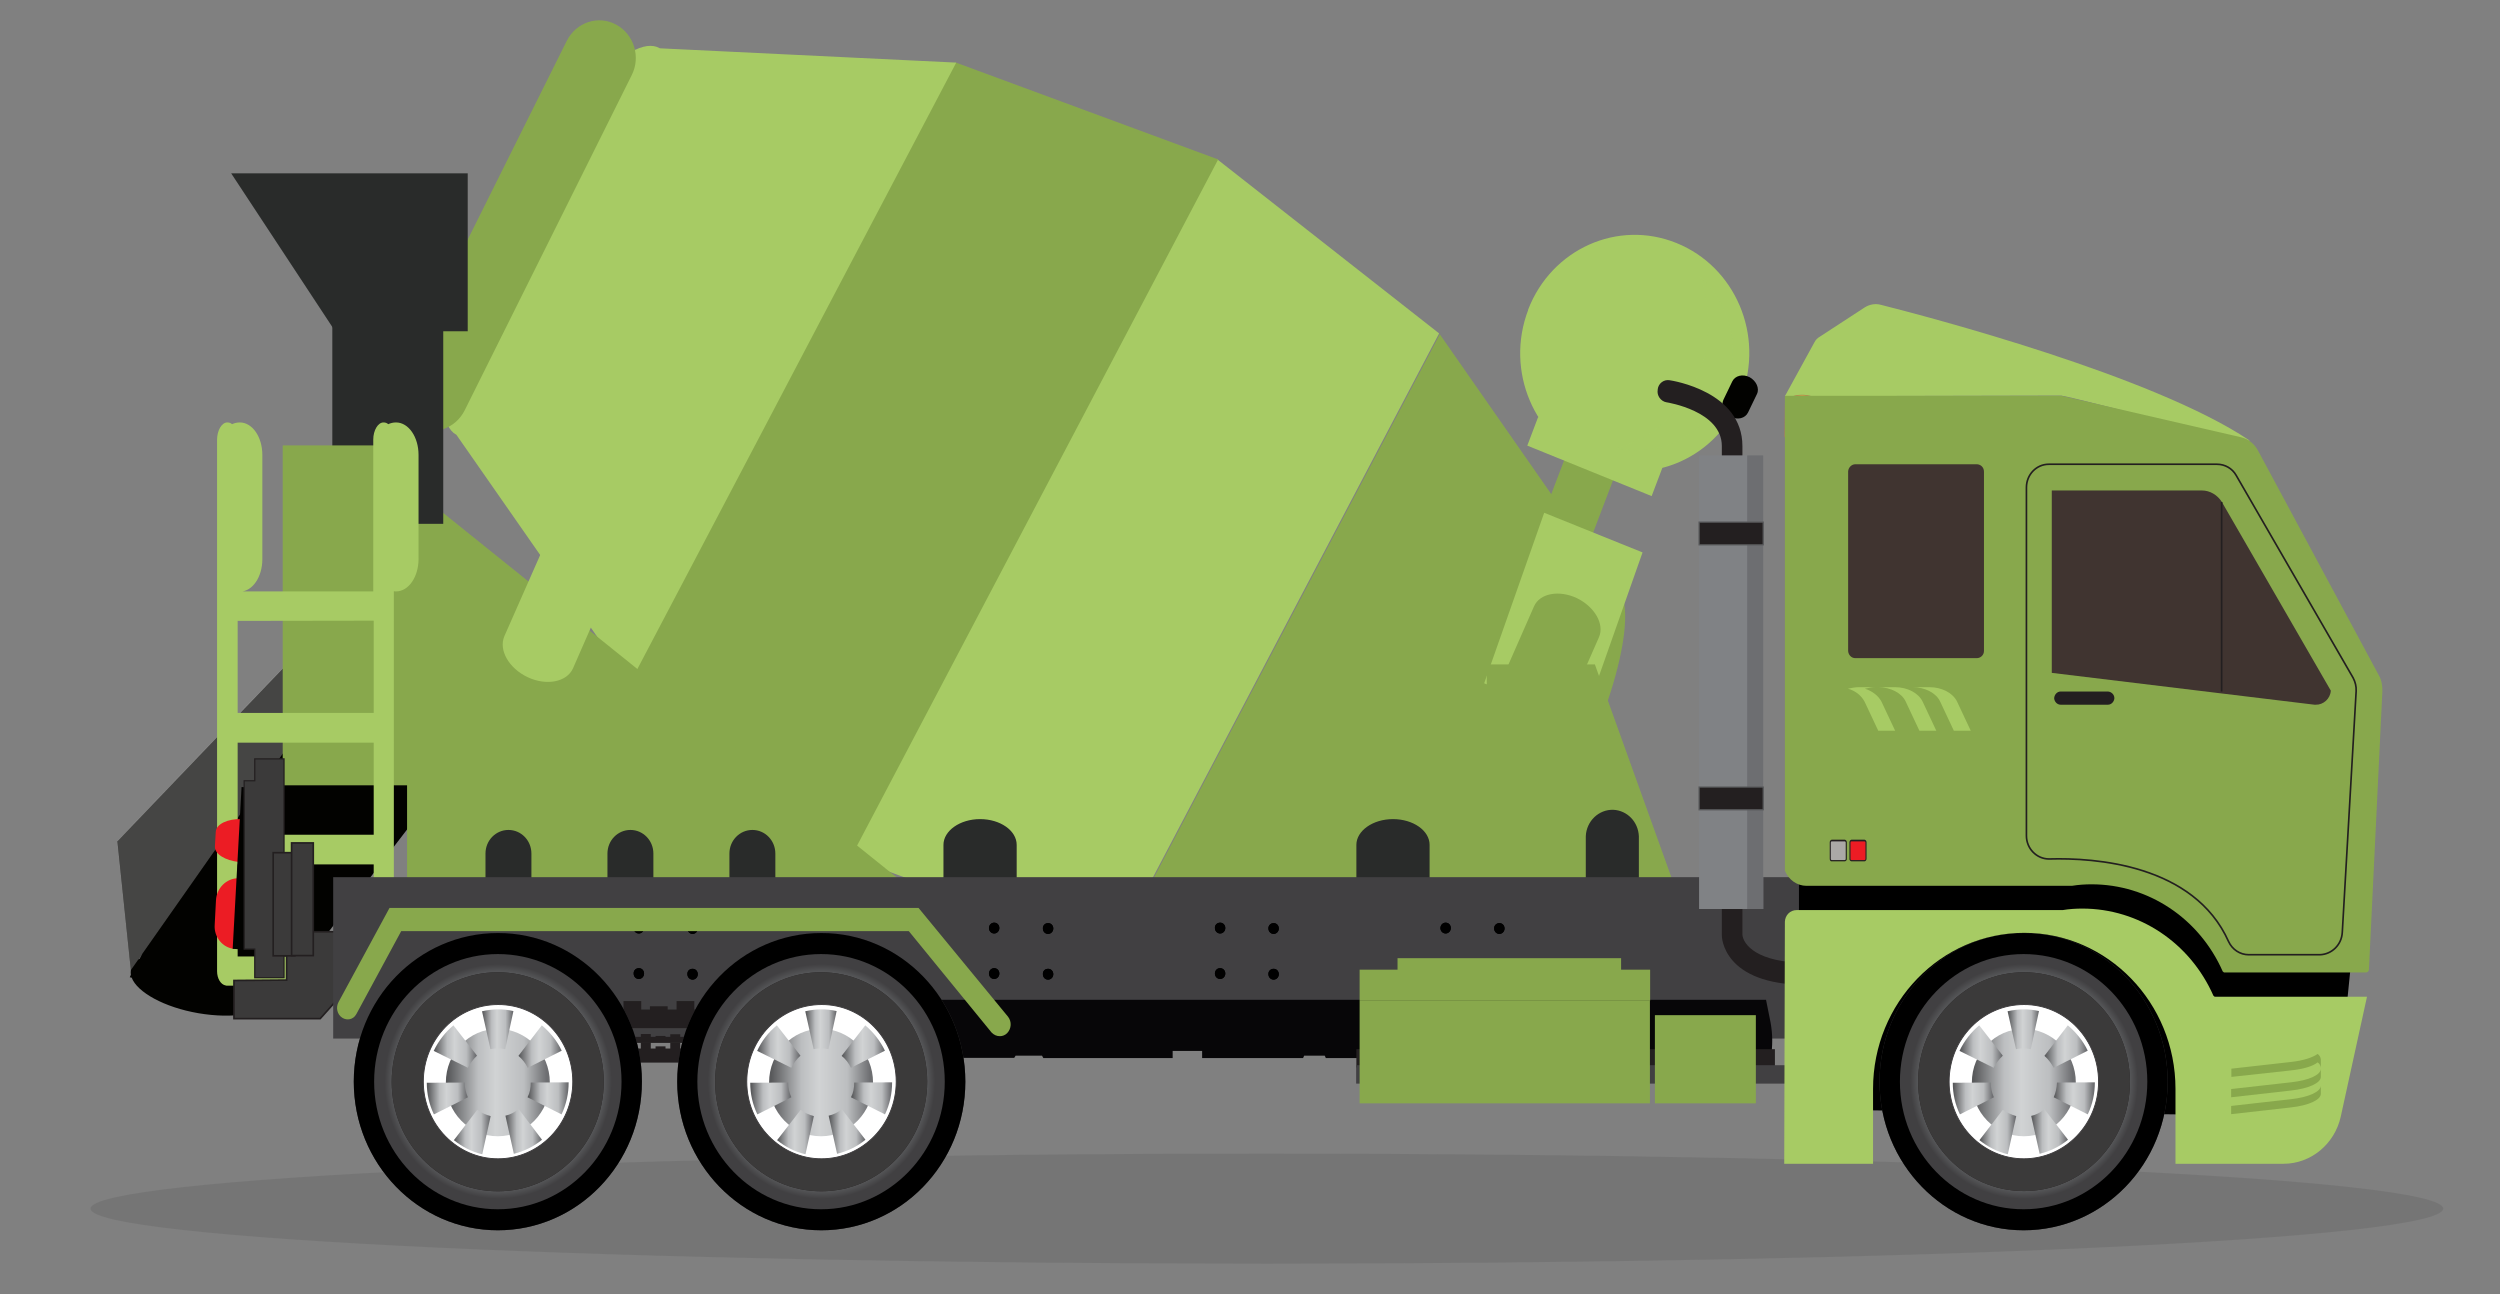 <?xml version="1.0" encoding="utf-8"?>
<!-- Generator: Adobe Illustrator 23.0.1, SVG Export Plug-In . SVG Version: 6.00 Build 0)  -->
<svg version="1.1" id="Layer_1" xmlns="http://www.w3.org/2000/svg" xmlns:xlink="http://www.w3.org/1999/xlink" x="0px" y="0px"
	 viewBox="0 0 1154 597.3" style="enable-background:new 0 0 1154 597.3;" xml:space="preserve">
<rect x="0" y="0" width="1154" height="597.3" fill="#808080" stroke="none"/>
<style type="text/css">
	.st0{opacity:0.1;fill:#1B1B19;enable-background:new    ;}
	.st1{fill:url(#SVGID_1_);}
	.st2{fill:url(#SVGID_2_);}
	.st3{fill:#A7CB64;}
	.st4{fill:#88A84C;}
	.st5{fill:#292B2A;}
	.st6{opacity:0.16;fill:#A7CB64;enable-background:new    ;}
	.st7{fill:#020200;}
	.st8{opacity:0.28;fill:#F5F5F5;enable-background:new    ;}
	.st9{fill:#EC1C24;}
	.st10{fill:#3B3A3A;stroke:#231F20;stroke-width:0.591;stroke-miterlimit:10;}
	.st11{fill:#3B3A3A;stroke:#231F20;stroke-width:0.774;stroke-miterlimit:10;}
	.st12{fill:#414042;}
	.st13{fill:#070608;}
	.st14{fill:#231F20;}
	.st15{fill:#3D3B3D;}
	.st16{fill:url(#SVGID_3_);}
	.st17{fill:#3B3A3A;}
	.st18{fill:#FFFFFF;stroke:#3D3B3D;stroke-width:0.429;stroke-miterlimit:10;}
	.st19{fill:url(#SVGID_4_);}
	.st20{fill:url(#SVGID_5_);}
	.st21{fill:url(#SVGID_6_);}
	.st22{fill:url(#SVGID_7_);}
	.st23{fill:url(#SVGID_8_);}
	.st24{fill:url(#SVGID_9_);}
	.st25{fill:url(#SVGID_10_);}
	.st26{fill:url(#SVGID_11_);}
	.st27{fill:url(#SVGID_12_);}
	.st28{fill:url(#SVGID_13_);}
	.st29{fill:url(#SVGID_14_);}
	.st30{fill:url(#SVGID_15_);}
	.st31{fill:url(#SVGID_16_);}
	.st32{fill:url(#SVGID_17_);}
	.st33{fill:url(#SVGID_18_);}
	.st34{fill:url(#SVGID_19_);}
	.st35{fill:url(#SVGID_20_);}
	.st36{fill:#FFB932;stroke:#A97C50;stroke-width:0.36;stroke-miterlimit:10;}
	.st37{fill:#808285;}
	.st38{fill:#6D6E71;}
	.st39{fill:#231F20;stroke:#58595B;stroke-width:0.576;stroke-miterlimit:10;}
	.st40{fill:url(#SVGID_21_);}
	.st41{fill:url(#SVGID_22_);}
	.st42{fill:url(#SVGID_23_);}
	.st43{fill:url(#SVGID_24_);}
	.st44{fill:url(#SVGID_25_);}
	.st45{fill:url(#SVGID_26_);}
	.st46{fill:url(#SVGID_27_);}
	.st47{fill:url(#SVGID_28_);}
	.st48{fill:url(#SVGID_29_);}
	.st49{fill:none;stroke:#231F20;stroke-width:0.774;stroke-miterlimit:10;}
	.st50{fill:#403430;}
	.st51{fill:#ED1C24;}
	.st52{fill:#ABA9A7;}
</style>
<path class="st0" d="M41.8,557.9c0,14,243.1,25.4,543,25.4s543-11.4,543-25.4s-243.1-25.4-543-25.4S41.8,543.8,41.8,557.9z"/>
<title>concrete mixer</title>
<g>
	
		<linearGradient id="SVGID_1_" gradientUnits="userSpaceOnUse" x1="1000.297" y1="1066.729" x2="1007.944" y2="1066.729" gradientTransform="matrix(1 0 0 1 0 -600)">
		<stop  offset="0" style="stop-color:#231F20"/>
		<stop  offset="0.41" style="stop-color:#252122"/>
		<stop  offset="0.56" style="stop-color:#2B2729"/>
		<stop  offset="0.67" style="stop-color:#353334"/>
		<stop  offset="0.74" style="stop-color:#414042"/>
		<stop  offset="0.77" style="stop-color:#4D4D4F"/>
		<stop  offset="0.8" style="stop-color:#555658"/>
		<stop  offset="0.85" style="stop-color:#58595B"/>
		<stop  offset="0.92" style="stop-color:#414042"/>
	</linearGradient>
	<rect x="1000.3" y="429" class="st1" width="7.7" height="75.6"/>
	
		<linearGradient id="SVGID_2_" gradientUnits="userSpaceOnUse" x1="1007.944" y1="1051.394" x2="1021.607" y2="1051.394" gradientTransform="matrix(1 0 0 1 0 -600)">
		<stop  offset="0" style="stop-color:#231F20"/>
		<stop  offset="0.41" style="stop-color:#252122"/>
		<stop  offset="0.56" style="stop-color:#2B2729"/>
		<stop  offset="0.67" style="stop-color:#353334"/>
		<stop  offset="0.74" style="stop-color:#414042"/>
		<stop  offset="0.77" style="stop-color:#4D4D4F"/>
		<stop  offset="0.8" style="stop-color:#555658"/>
		<stop  offset="0.85" style="stop-color:#58595B"/>
		<stop  offset="0.92" style="stop-color:#414042"/>
	</linearGradient>
	<rect x="1007.9" y="431.9" class="st2" width="13.7" height="38.9"/>
	<polygon class="st3" points="392.1,395.6 513.5,440.5 664.3,153.9 561.7,73.4 	"/>
	<polygon class="st4" points="290.1,315.3 392.7,395.9 562.3,73.6 441,28.8 	"/>
	<path class="st3" d="M304.4,22.2c0.1,0,0.1,0.1,0.2,0.1l136.8,6.6l-60.7,115.4l-29.3,55.8l-60.7,115.4l-80.1-114.9h-0.1
		c-13.2-7.4-2.8-53.3,23.1-102.6S291.1,14.7,304.4,22.2z"/>
	<path class="st4" d="M744.6,269c13,7.7,2.5,53.4-23.3,102.5c-25.7,48.9-57.2,82.7-70.5,76l-137-6.6l60.7-115.4l29.4-55.8
		l60.7-115.4L744.6,269z"/>
	<path class="st4" d="M191.8,197L191.8,197c8.2,4.4,18.4,1,22.7-7.6l77.1-154.7c4.3-8.5,1-19-7.3-23.4l0,0c-8.2-4.4-18.4-1-22.7,7.6
		l-77.1,154.7C180.3,182.1,183.6,192.5,191.8,197z"/>
	<path class="st5" d="M435.5,409.9V390c0-6.5,7.6-11.9,16.9-11.9s16.9,5.3,16.9,11.9v19.9H435.5z"/>
	<path class="st5" d="M626.1,409.9V390c0-6.5,7.6-11.9,16.9-11.9c9.3,0,16.9,5.3,16.9,11.9v19.9H626.1z"/>
	<polygon class="st4" points="709.8,244.5 726.5,200.7 749.1,209.8 732.4,253.7 	"/>
	<polygon class="st3" points="685.1,315.4 730.4,333.9 758.2,255 712.8,236.7 	"/>
	<path class="st3" d="M705.4,143.1c-10.7,28.1,2.7,59.7,29.9,70.7c27.2,11,57.9-2.8,68.5-30.9c10.7-28.1-2.7-59.7-29.9-70.7l0,0
		c-27.1-11-57.7,2.7-68.5,30.7C705.4,142.9,705.4,143,705.4,143.1z"/>
	<path class="st6" d="M784.6,171.3c5.3-14,5.3-29.6,0-43.7c18.5,16.5,20.6,45.3,4.6,64.4c-10.5,12.6-26.9,18.3-42.7,14.9
		C763.9,201.7,777.9,188.6,784.6,171.3z"/>
	<polygon class="st3" points="705,205.7 710,192.5 767.4,215.8 762.4,229 	"/>
	<polygon class="st4" points="686.3,406.6 772.1,406.6 736.2,306.7 686.3,306.7 	"/>
	<path class="st7" d="M798.9,192.4c3.2,1.6,6.7,0.7,8-2l4.1-8.5c1.3-2.6-0.3-6.1-3.4-7.8l0,0c-3.2-1.6-6.7-0.7-8,2l-4.1,8.5
		C794.3,187.3,795.8,190.8,798.9,192.4z"/>
	<path class="st5" d="M732,407v-21c0.3-7,6-12.4,12.7-12.2c6.4,0.3,11.5,5.5,11.8,12.2v21H732z"/>
	<path class="st4" d="M690.7,319.5c-2.6,6,2,14,10.2,18l0,0c8.3,3.9,17.2,2.2,19.8-3.8l17.4-39.6c2.6-6-2-14-10.2-18l0,0
		c-8.3-3.9-17.2-2.2-19.8,3.8L690.7,319.5z"/>
	<path class="st7" d="M60.4,447.8c-0.1,0.7-0.1,1.4,0,2.2l-0.5,1.1l0.9,0.2c2.5,6.7,15,13.7,30.8,16.4s29.8,0.4,34.2-5.2l0.9,0.2
		l114.5-149.3l-99.1-16.9l-87.9,91.8L60.4,447.8z M63.8,443l1.9-2.7l-1.3,2.3C64.2,442.6,64,442.8,63.8,443z"/>
	<polygon class="st8" points="163.2,301.3 60.4,447.8 54.2,388.1 140.9,297.5 	"/>
	<polygon class="st4" points="187.9,414.8 426.1,414.8 190.3,225.3 187.9,205.6 	"/>
	<rect x="153.4" y="141.1" class="st5" width="51.2" height="100.7"/>
	<polygon class="st5" points="154.7,152.9 215.9,152.9 215.9,80 106.7,80 	"/>
	<path class="st5" d="M336.7,412.2V394c0-6.1,4.8-10.9,10.6-10.9c5.9,0,10.6,4.9,10.6,10.9v18.2H336.7z"/>
	<path class="st5" d="M280.4,412.2V394c0-6.1,4.8-10.9,10.6-10.9c5.9,0,10.6,4.9,10.6,10.9v18.2H280.4z"/>
	<path class="st5" d="M224.1,412.2V394c0-6.1,4.8-10.9,10.6-10.9c5.9,0,10.6,4.9,10.6,10.9v18.2H224.1z"/>
	<path class="st3" d="M232.8,293.7c-2.7,6.4,2.1,14.8,10.8,18.9l0,0c8.7,4.1,18.1,2.2,20.9-4.1l18.3-41.8
		c2.7-6.4-2.1-14.8-10.8-18.8l0,0c-8.7-4.1-18.1-2.2-20.8,4.1L232.8,293.7z"/>
	<rect x="130.5" y="205.6" class="st4" width="58.8" height="156.9"/>
	<path class="st3" d="M100.2,203v245.3c0,3.4,1.7,6.2,4,6.6c0.3,0.1,0.5,0.1,0.7,0.1h72.2c0.3,0,0.5,0,0.7-0.1c2.3-0.5,4-3.3,4-6.6
		V272.9c0.4,0.1,0.7,0.1,1,0.1c5.8,0,10.4-6.7,10.4-15V210c0-8.3-4.6-15-10.4-15c-1.3,0-2.5,0.3-3.6,0.8c-0.6-0.6-1.4-0.8-2.2-0.8
		c-2.5,0-4.7,3.6-4.7,7.9v70.1h-62.7V273c0.4,0.1,0.7,0.1,1.1,0.1c5.8,0,10.4-6.7,10.4-15v-48.1c0-8.3-4.6-15-10.4-15
		c-1.3,0-2.5,0.3-3.6,0.8c-0.6-0.6-1.4-0.8-2.2-0.8C102.4,195,100.2,198.6,100.2,203z M172.5,385.3h-62.8v-42.5h62.8V385.3z
		 M172.5,441.5h-62.8v-42.5h62.8V441.5z M172.5,286.5v42.6h-62.8v-42.5L172.5,286.5z"/>
	<path class="st9" d="M109.8,405.4c-5.3,0.1-9.8,4.5-10.1,10.1l-0.6,11.4c-0.4,5.5,3.5,10.5,8.9,11.1L109.8,405.4z"/>
	<path class="st9" d="M111.4,378.1c-6.3-0.2-11.6,2.3-11.8,5.8l-0.4,6.8c-0.2,3.5,4.7,6.5,11.1,7.2L111.4,378.1z"/>
	<polygon class="st7" points="107.4,438 111.5,363.3 115.6,363.5 111.5,438.2 	"/>
	<polygon class="st10" points="112.7,438.1 112.7,360.4 117.6,360.4 117.6,350.3 131.1,350.3 131.1,451.3 117.6,451.3 117.6,438.1 	
		"/>
	<path class="st11" d="M132.3,452.4v-22.3h31.3V449c0,2.3-0.8,4.5-2.4,6.2l-13.4,15h-39.8v-17.6L132.3,452.4L132.3,452.4z"/>
	<rect x="126.1" y="393.6" class="st11" width="10" height="47.6"/>
	<rect x="134.6" y="389.1" class="st11" width="10" height="52"/>
	<rect x="153.8" y="404.9" class="st12" width="917.8" height="74.5"/>
	<path class="st13" d="M468.1,488.4l0.7-1.1H481l0.6,1.1h59.7v-3.3h13.6v3.3h46.6l0.5-1.1h9.5l0.5,1.1h205.4
		c0.9-5.4,0.9-10.9-0.1-16.4l-2.1-10.5H382.5l0.9,26.8H468.1z"/>
	<rect x="281.6" y="466" class="st14" width="43" height="8.6"/>
	<rect x="312.3" y="462.1" class="st14" width="8.2" height="7.7"/>
	<rect x="300" y="464.5" class="st14" width="8.2" height="7.7"/>
	<rect x="287.8" y="462.1" class="st14" width="8.2" height="7.7"/>
	<rect x="292.4" y="478.6" class="st14" width="23.9" height="2.8"/>
	<rect x="309.4" y="477.4" class="st14" width="4.6" height="2.5"/>
	<rect x="302.6" y="478.2" class="st14" width="4.6" height="2.5"/>
	<rect x="295.8" y="477.3" class="st14" width="4.6" height="2.5"/>
	<rect x="292.4" y="484" class="st14" width="23.9" height="6.5"/>
	<rect x="309.4" y="481.2" class="st14" width="4.6" height="5.7"/>
	<rect x="302.6" y="483" class="st14" width="4.6" height="5.7"/>
	<rect x="295.8" y="481.1" class="st14" width="4.6" height="5.7"/>
	<path class="st15" d="M445.6,499.3c0,38-29.8,68.6-66.5,68.6s-66.5-30.8-66.5-68.6c0-38,29.8-68.6,66.5-68.6l0,0
		C415.8,430.6,445.6,461.4,445.6,499.3z"/>
	<path d="M445.6,499.3c0,38-29.8,68.6-66.5,68.6s-66.5-30.8-66.5-68.6c0-38,29.8-68.6,66.5-68.6l0,0
		C415.8,430.6,445.6,461.4,445.6,499.3z"/>
	
		<radialGradient id="SVGID_3_" cx="3559.68" cy="1414.535" r="62.93" gradientTransform="matrix(-0.906 0 0 0.935 3604.27 -823.374)" gradientUnits="userSpaceOnUse">
		<stop  offset="0" style="stop-color:#231F20"/>
		<stop  offset="0.41" style="stop-color:#252122"/>
		<stop  offset="0.56" style="stop-color:#2B2729"/>
		<stop  offset="0.67" style="stop-color:#353334"/>
		<stop  offset="0.74" style="stop-color:#414042"/>
		<stop  offset="0.77" style="stop-color:#4D4D4F"/>
		<stop  offset="0.8" style="stop-color:#555658"/>
		<stop  offset="0.85" style="stop-color:#58595B"/>
		<stop  offset="0.92" style="stop-color:#414042"/>
	</radialGradient>
	<path class="st16" d="M436.1,499.3c0,32.5-25.6,58.9-57.1,58.9s-57.1-26.4-57.1-58.9s25.6-58.9,57.1-58.9l0,0
		C410.6,440.4,436.1,466.7,436.1,499.3L436.1,499.3z"/>
	<path class="st14" d="M428,499.3c0,28-21.8,50.6-48.9,50.6s-49-22.5-49-50.5s21.8-50.6,48.9-50.6l0,0
		C406.1,448.8,428,471.4,428,499.3z"/>
	<path class="st17" d="M428,499.3c0,28-21.8,50.6-48.9,50.6s-49-22.5-49-50.5s21.8-50.6,48.9-50.6l0,0
		C406.1,448.8,428,471.4,428,499.3z"/>
	<path class="st18" d="M413.7,499.3c0,19.7-15.5,35.6-34.5,35.6s-34.5-16-34.5-35.6c0-19.7,15.5-35.6,34.5-35.6
		C398.2,463.6,413.7,479.6,413.7,499.3z"/>
	
		<linearGradient id="SVGID_4_" gradientUnits="userSpaceOnUse" x1="3515.073" y1="1401.066" x2="3563.093" y2="1401.066" gradientTransform="matrix(-1 0 0 1 3918.18 -901.33)">
		<stop  offset="3.000000e-02" style="stop-color:#6D6E71"/>
		<stop  offset="0.25" style="stop-color:#BCBEC0"/>
		<stop  offset="0.52" style="stop-color:#D1D3D4"/>
		<stop  offset="0.69" style="stop-color:#BCBEC0"/>
		<stop  offset="0.98" style="stop-color:#58595B"/>
	</linearGradient>
	<path class="st19" d="M403,499.7c0,13.7-10.8,24.8-24,24.8s-24-11-24-24.8c0-13.7,10.8-24.8,24-24.8l0,0
		C392.3,475,403,486,403,499.7C403.1,499.7,403.1,499.7,403,499.7z"/>
	
		<linearGradient id="SVGID_5_" gradientUnits="userSpaceOnUse" x1="3509.704" y1="1384.422" x2="3529.637" y2="1384.422" gradientTransform="matrix(-1 0 0 1 3918.18 -901.33)">
		<stop  offset="3.000000e-02" style="stop-color:#6D6E71"/>
		<stop  offset="0.25" style="stop-color:#BCBEC0"/>
		<stop  offset="0.52" style="stop-color:#D1D3D4"/>
		<stop  offset="0.69" style="stop-color:#BCBEC0"/>
		<stop  offset="0.98" style="stop-color:#58595B"/>
	</linearGradient>
	<path class="st20" d="M388.5,487.4l10.9-14.1c3.8,3.2,6.9,7.2,9.1,11.7l-15.7,7.9C391.8,490.8,390.4,488.9,388.5,487.4z"/>
	
		<linearGradient id="SVGID_6_" gradientUnits="userSpaceOnUse" x1="3518.701" y1="1423.694" x2="3535.69" y2="1423.694" gradientTransform="matrix(-1 0 0 1 3918.18 -901.33)">
		<stop  offset="3.000000e-02" style="stop-color:#6D6E71"/>
		<stop  offset="0.25" style="stop-color:#BCBEC0"/>
		<stop  offset="0.52" style="stop-color:#D1D3D4"/>
		<stop  offset="0.69" style="stop-color:#BCBEC0"/>
		<stop  offset="0.98" style="stop-color:#58595B"/>
	</linearGradient>
	<path class="st21" d="M399.5,526.1c-3.9,3.2-8.3,5.3-13.1,6.5l-3.9-17.6c2.2-0.5,4.3-1.5,6.1-3L399.5,526.1z"/>
	
		<linearGradient id="SVGID_7_" gradientUnits="userSpaceOnUse" x1="3548.664" y1="1384.469" x2="3568.597" y2="1384.469" gradientTransform="matrix(-1 0 0 1 3918.18 -901.33)">
		<stop  offset="3.000000e-02" style="stop-color:#6D6E71"/>
		<stop  offset="0.25" style="stop-color:#BCBEC0"/>
		<stop  offset="0.52" style="stop-color:#D1D3D4"/>
		<stop  offset="0.69" style="stop-color:#BCBEC0"/>
		<stop  offset="0.98" style="stop-color:#58595B"/>
	</linearGradient>
	<path class="st22" d="M365.3,492.9l-15.8-7.8c2.1-4.6,5.2-8.6,9.1-11.8l10.9,14C367.7,488.9,366.3,490.8,365.3,492.9z"/>
	
		<linearGradient id="SVGID_8_" gradientUnits="userSpaceOnUse" x1="3506.352" y1="1408.359" x2="3525.288" y2="1408.359" gradientTransform="matrix(-1 0 0 1 3918.18 -901.33)">
		<stop  offset="3.000000e-02" style="stop-color:#6D6E71"/>
		<stop  offset="0.25" style="stop-color:#BCBEC0"/>
		<stop  offset="0.52" style="stop-color:#D1D3D4"/>
		<stop  offset="0.69" style="stop-color:#BCBEC0"/>
		<stop  offset="0.98" style="stop-color:#58595B"/>
	</linearGradient>
	<path class="st23" d="M394.3,499.7L394.3,499.7l17.5-0.1v0.1c0,5-1.1,10.1-3.3,14.7l-15.7-7.9C393.9,504.5,394.3,502.2,394.3,499.7
		z"/>
	
		<linearGradient id="SVGID_9_" gradientUnits="userSpaceOnUse" x1="3552.868" y1="1408.406" x2="3571.805" y2="1408.406" gradientTransform="matrix(-1 0 0 1 3918.18 -901.33)">
		<stop  offset="3.000000e-02" style="stop-color:#6D6E71"/>
		<stop  offset="0.25" style="stop-color:#BCBEC0"/>
		<stop  offset="0.52" style="stop-color:#D1D3D4"/>
		<stop  offset="0.69" style="stop-color:#BCBEC0"/>
		<stop  offset="0.98" style="stop-color:#58595B"/>
	</linearGradient>
	<path class="st24" d="M363.8,499.7c0,2.3,0.5,4.7,1.5,6.8l-15.7,7.9c-2.2-4.6-3.3-9.5-3.3-14.6L363.8,499.7z"/>
	
		<linearGradient id="SVGID_10_" gradientUnits="userSpaceOnUse" x1="3531.93" y1="1376.45" x2="3546.454" y2="1376.45" gradientTransform="matrix(-1 0 0 1 3918.18 -901.33)">
		<stop  offset="3.000000e-02" style="stop-color:#6D6E71"/>
		<stop  offset="0.25" style="stop-color:#BCBEC0"/>
		<stop  offset="0.52" style="stop-color:#D1D3D4"/>
		<stop  offset="0.69" style="stop-color:#BCBEC0"/>
		<stop  offset="0.98" style="stop-color:#58595B"/>
	</linearGradient>
	<path class="st25" d="M371.7,466.8c4.8-1.1,9.7-1.2,14.5-0.1l-3.8,17.6c-2.3-0.5-4.6-0.5-6.8,0L371.7,466.8z"/>
	
		<linearGradient id="SVGID_11_" gradientUnits="userSpaceOnUse" x1="3542.485" y1="1423.787" x2="3559.474" y2="1423.787" gradientTransform="matrix(-1 0 0 1 3918.18 -901.33)">
		<stop  offset="3.000000e-02" style="stop-color:#6D6E71"/>
		<stop  offset="0.25" style="stop-color:#BCBEC0"/>
		<stop  offset="0.52" style="stop-color:#D1D3D4"/>
		<stop  offset="0.69" style="stop-color:#BCBEC0"/>
		<stop  offset="0.98" style="stop-color:#58595B"/>
	</linearGradient>
	<path class="st26" d="M375.7,515.2l-3.9,17.6c-4.8-1.1-9.3-3.4-13.1-6.5l10.9-14C371.3,513.6,373.4,514.6,375.7,515.2z"/>
	<path class="st15" d="M296.3,499.3c0,38-29.8,68.6-66.5,68.6s-66.5-30.8-66.5-68.6c0-38,29.8-68.6,66.5-68.6l0,0
		C266.5,430.6,296.3,461.4,296.3,499.3z"/>
	<path d="M296.3,499.3c0,38-29.8,68.6-66.5,68.6s-66.5-30.8-66.5-68.6c0-38,29.8-68.6,66.5-68.6l0,0
		C266.5,430.6,296.3,461.4,296.3,499.3z"/>
	
		<radialGradient id="SVGID_12_" cx="3724.38" cy="1414.535" r="62.91" gradientTransform="matrix(-0.906 0 0 0.935 3604.27 -823.374)" gradientUnits="userSpaceOnUse">
		<stop  offset="0" style="stop-color:#231F20"/>
		<stop  offset="0.41" style="stop-color:#252122"/>
		<stop  offset="0.56" style="stop-color:#2B2729"/>
		<stop  offset="0.67" style="stop-color:#353334"/>
		<stop  offset="0.74" style="stop-color:#414042"/>
		<stop  offset="0.77" style="stop-color:#4D4D4F"/>
		<stop  offset="0.8" style="stop-color:#555658"/>
		<stop  offset="0.85" style="stop-color:#58595B"/>
		<stop  offset="0.92" style="stop-color:#414042"/>
	</radialGradient>
	<path class="st27" d="M286.9,499.3c0,32.5-25.6,58.9-57.1,58.9s-57.1-26.4-57.1-58.9s25.6-58.9,57.1-58.9l0,0
		C261.4,440.4,286.9,466.7,286.9,499.3L286.9,499.3z"/>
	<path class="st14" d="M278.7,499.3c0,28-21.8,50.6-48.9,50.6s-49-22.5-49-50.5s21.8-50.6,48.9-50.6h0.1
		C256.8,448.8,278.7,471.4,278.7,499.3z"/>
	<path class="st17" d="M278.7,499.3c0,28-21.8,50.6-48.9,50.6s-49-22.5-49-50.5s21.8-50.6,48.9-50.6h0.1
		C256.8,448.8,278.7,471.4,278.7,499.3z"/>
	<path class="st18" d="M264.4,499.3c0,19.7-15.5,35.6-34.5,35.6s-34.5-16-34.5-35.6c0-19.7,15.5-35.6,34.5-35.6l0,0
		C248.9,463.6,264.4,479.6,264.4,499.3z"/>
	
		<linearGradient id="SVGID_13_" gradientUnits="userSpaceOnUse" x1="3664.367" y1="1401.066" x2="3712.387" y2="1401.066" gradientTransform="matrix(-1 0 0 1 3918.18 -901.33)">
		<stop  offset="3.000000e-02" style="stop-color:#6D6E71"/>
		<stop  offset="0.25" style="stop-color:#BCBEC0"/>
		<stop  offset="0.52" style="stop-color:#D1D3D4"/>
		<stop  offset="0.69" style="stop-color:#BCBEC0"/>
		<stop  offset="0.98" style="stop-color:#58595B"/>
	</linearGradient>
	<path class="st28" d="M253.8,499.7c0,13.7-10.8,24.8-24,24.8c-13.2,0-24-11.1-24-24.8s10.8-24.8,24-24.8l0,0
		C243,475,253.8,486,253.8,499.7L253.8,499.7z"/>
	
		<linearGradient id="SVGID_14_" gradientUnits="userSpaceOnUse" x1="3658.93" y1="1384.375" x2="3678.863" y2="1384.375" gradientTransform="matrix(-1 0 0 1 3918.18 -901.33)">
		<stop  offset="3.000000e-02" style="stop-color:#6D6E71"/>
		<stop  offset="0.25" style="stop-color:#BCBEC0"/>
		<stop  offset="0.52" style="stop-color:#D1D3D4"/>
		<stop  offset="0.69" style="stop-color:#BCBEC0"/>
		<stop  offset="0.98" style="stop-color:#58595B"/>
	</linearGradient>
	<path class="st29" d="M239.3,487.4l10.8-14.1c3.8,3.2,7,7.1,9.2,11.7l-15.7,7.9C242.6,490.8,241.1,488.9,239.3,487.4z"/>
	
		<linearGradient id="SVGID_15_" gradientUnits="userSpaceOnUse" x1="3667.964" y1="1423.647" x2="3684.952" y2="1423.647" gradientTransform="matrix(-1 0 0 1 3918.18 -901.33)">
		<stop  offset="3.000000e-02" style="stop-color:#6D6E71"/>
		<stop  offset="0.25" style="stop-color:#BCBEC0"/>
		<stop  offset="0.52" style="stop-color:#D1D3D4"/>
		<stop  offset="0.69" style="stop-color:#BCBEC0"/>
		<stop  offset="0.98" style="stop-color:#58595B"/>
	</linearGradient>
	<path class="st30" d="M250.2,526.1c-3.9,3.2-8.3,5.3-13,6.5l-3.9-17.6c2.3-0.5,4.3-1.6,6.1-3.1L250.2,526.1z"/>
	
		<linearGradient id="SVGID_16_" gradientUnits="userSpaceOnUse" x1="3697.927" y1="1384.469" x2="3717.887" y2="1384.469" gradientTransform="matrix(-1 0 0 1 3918.18 -901.33)">
		<stop  offset="3.000000e-02" style="stop-color:#6D6E71"/>
		<stop  offset="0.25" style="stop-color:#BCBEC0"/>
		<stop  offset="0.52" style="stop-color:#D1D3D4"/>
		<stop  offset="0.69" style="stop-color:#BCBEC0"/>
		<stop  offset="0.98" style="stop-color:#58595B"/>
	</linearGradient>
	<path class="st31" d="M216,492.9l-15.8-7.8c2.2-4.6,5.3-8.6,9.1-11.8l10.9,14C218.5,488.9,217,490.8,216,492.9z"/>
	
		<linearGradient id="SVGID_17_" gradientUnits="userSpaceOnUse" x1="3655.669" y1="1408.359" x2="3674.605" y2="1408.359" gradientTransform="matrix(-1 0 0 1 3918.18 -901.33)">
		<stop  offset="3.000000e-02" style="stop-color:#6D6E71"/>
		<stop  offset="0.25" style="stop-color:#BCBEC0"/>
		<stop  offset="0.52" style="stop-color:#D1D3D4"/>
		<stop  offset="0.69" style="stop-color:#BCBEC0"/>
		<stop  offset="0.98" style="stop-color:#58595B"/>
	</linearGradient>
	<path class="st32" d="M245,499.7L245,499.7l17.5-0.1v0.1c0,5-1.1,10.1-3.3,14.7l-15.7-7.9C244.6,504.5,245,502.2,245,499.7z"/>
	
		<linearGradient id="SVGID_18_" gradientUnits="userSpaceOnUse" x1="3702.149" y1="1408.406" x2="3721.085" y2="1408.406" gradientTransform="matrix(-1 0 0 1 3918.18 -901.33)">
		<stop  offset="3.000000e-02" style="stop-color:#6D6E71"/>
		<stop  offset="0.25" style="stop-color:#BCBEC0"/>
		<stop  offset="0.52" style="stop-color:#D1D3D4"/>
		<stop  offset="0.69" style="stop-color:#BCBEC0"/>
		<stop  offset="0.98" style="stop-color:#58595B"/>
	</linearGradient>
	<path class="st33" d="M214.5,499.7c0,2.3,0.5,4.7,1.5,6.8l-15.7,7.9c-2.2-4.6-3.3-9.5-3.3-14.6L214.5,499.7z"/>
	
		<linearGradient id="SVGID_19_" gradientUnits="userSpaceOnUse" x1="3681.201" y1="1376.45" x2="3695.725" y2="1376.45" gradientTransform="matrix(-1 0 0 1 3918.18 -901.33)">
		<stop  offset="3.000000e-02" style="stop-color:#6D6E71"/>
		<stop  offset="0.25" style="stop-color:#BCBEC0"/>
		<stop  offset="0.52" style="stop-color:#D1D3D4"/>
		<stop  offset="0.69" style="stop-color:#BCBEC0"/>
		<stop  offset="0.98" style="stop-color:#58595B"/>
	</linearGradient>
	<path class="st34" d="M222.5,466.8c4.8-1.1,9.7-1.2,14.5-0.1l-3.8,17.6c-2.3-0.5-4.6-0.5-6.8,0L222.5,466.8z"/>
	
		<linearGradient id="SVGID_20_" gradientUnits="userSpaceOnUse" x1="3691.757" y1="1423.787" x2="3708.745" y2="1423.787" gradientTransform="matrix(-1 0 0 1 3918.18 -901.33)">
		<stop  offset="3.000000e-02" style="stop-color:#6D6E71"/>
		<stop  offset="0.25" style="stop-color:#BCBEC0"/>
		<stop  offset="0.52" style="stop-color:#D1D3D4"/>
		<stop  offset="0.69" style="stop-color:#BCBEC0"/>
		<stop  offset="0.98" style="stop-color:#58595B"/>
	</linearGradient>
	<path class="st35" d="M226.5,515.2l-3.9,17.6c-4.8-1.1-9.2-3.4-13.1-6.5l10.8-14C222.1,513.6,224.2,514.6,226.5,515.2z"/>
	<rect x="626.1" y="484.3" class="st14" width="193.2" height="8.5"/>
	<rect x="626" y="491.7" class="st12" width="211.4" height="8.5"/>
	<path d="M667.3,425.9c1.4,0,2.4,1.1,2.4,2.5s-1.1,2.5-2.4,2.5s-2.4-1.1-2.4-2.5l0,0C664.9,427,666,425.9,667.3,425.9z"/>
	<path d="M667.3,425.9c1.4,0,2.4,1.1,2.4,2.5s-1.1,2.5-2.4,2.5s-2.4-1.1-2.4-2.5l0,0C664.9,427,666,425.9,667.3,425.9z"/>
	<path d="M667.3,426.6c1,0,1.7,0.8,1.7,1.9c0,1-0.8,1.8-1.8,1.8s-1.7-0.8-1.7-1.9C665.5,427.4,666.3,426.6,667.3,426.6z"/>
	<path d="M667.3,430.3c-1,0-1.7-0.8-1.7-1.9c0-1,0.8-1.8,1.8-1.8s1.7,0.8,1.7,1.9C669.1,429.4,668.2,430.3,667.3,430.3z
		 M667.3,430.2c0.9,0,1.7-0.7,1.7-1.8c0-0.9-0.7-1.8-1.7-1.8c-0.9,0-1.7,0.7-1.7,1.8C665.6,429.3,666.3,430.2,667.3,430.2
		C667.2,430.2,667.3,430.2,667.3,430.2L667.3,430.2z"/>
	<path d="M667.3,427c0.7,0,1.4,0.7,1.4,1.4s-0.6,1.4-1.4,1.4c-0.7,0-1.4-0.7-1.4-1.4l0,0C666,427.6,666.6,427,667.3,427z"/>
	<path d="M667.3,429.9c-0.8,0-1.4-0.7-1.4-1.5s0.6-1.5,1.4-1.5s1.4,0.7,1.4,1.5C668.8,429.1,668.1,429.8,667.3,429.9L667.3,429.9z
		 M667.3,429.7c0.7,0,1.3-0.6,1.3-1.3s-0.5-1.3-1.3-1.3c-0.7,0-1.3,0.6-1.3,1.3l0,0C666.1,429,666.6,429.6,667.3,429.7L667.3,429.7z
		"/>
	<path d="M692.1,426.1c1.4,0,2.4,1.1,2.4,2.5c0,1.4-1.1,2.5-2.4,2.5s-2.4-1.1-2.4-2.5l0,0C689.6,427.3,690.7,426.1,692.1,426.1
		L692.1,426.1z"/>
	<path d="M692.1,426.1c1.4,0,2.4,1.1,2.4,2.5c0,1.4-1.1,2.5-2.4,2.5s-2.4-1.1-2.4-2.5l0,0C689.6,427.3,690.7,426.1,692.1,426.1
		L692.1,426.1z"/>
	<path d="M692.1,426.9c1,0,1.7,0.8,1.7,1.9c0,1-0.8,1.8-1.8,1.8s-1.7-0.8-1.7-1.9C690.3,427.6,691.1,426.9,692.1,426.9z"/>
	<path d="M692.1,430.5c-1,0-1.7-0.8-1.7-1.9c0-1,0.8-1.8,1.8-1.8s1.7,0.8,1.7,1.9C693.8,429.7,693,430.4,692.1,430.5z M692.1,430.4
		c0.9,0,1.7-0.7,1.7-1.8c0-0.9-0.7-1.8-1.7-1.8c-0.9,0-1.7,0.7-1.7,1.8l0,0C690.3,429.6,691.1,430.4,692.1,430.4L692.1,430.4
		L692.1,430.4z"/>
	<path d="M692.1,427.3c0.7,0,1.4,0.7,1.4,1.4s-0.6,1.4-1.4,1.4s-1.4-0.7-1.4-1.4l0,0C690.7,427.9,691.3,427.3,692.1,427.3
		L692.1,427.3z"/>
	<path d="M692.1,430.2c-0.8,0-1.4-0.7-1.4-1.5c0-0.8,0.6-1.5,1.4-1.5s1.4,0.7,1.4,1.5C693.5,429.4,692.9,430.1,692.1,430.2
		L692.1,430.2z M692.1,429.9c0.7,0,1.3-0.6,1.3-1.3s-0.5-1.3-1.3-1.3s-1.3,0.6-1.3,1.3l0,0C690.9,429.3,691.4,429.9,692.1,429.9
		L692.1,429.9z"/>
	<path d="M667.3,446.9c1.4,0,2.4,1.1,2.4,2.5s-1.1,2.5-2.4,2.5s-2.4-1.1-2.4-2.5l0,0C664.8,448,665.9,446.9,667.3,446.9
		C667.2,446.9,667.2,446.9,667.3,446.9z"/>
	<path d="M667.3,446.9c1.4,0,2.4,1.1,2.4,2.5s-1.1,2.5-2.4,2.5s-2.4-1.1-2.4-2.5l0,0C664.8,448,665.9,446.9,667.3,446.9
		C667.2,446.9,667.2,446.9,667.3,446.9z"/>
	<path d="M667.3,447.6c1,0,1.7,0.8,1.7,1.9c0,1-0.8,1.8-1.8,1.8s-1.7-0.8-1.7-1.9S666.3,447.6,667.3,447.6z"/>
	<path d="M667.3,451.2c-1,0-1.7-0.8-1.7-1.9s0.8-1.8,1.8-1.8s1.7,0.8,1.7,1.9C669.1,450.5,668.2,451.2,667.3,451.2z M667.3,451.2
		c0.9,0,1.7-0.7,1.7-1.8c0-0.9-0.7-1.8-1.7-1.8c-0.9,0-1.7,0.7-1.7,1.8C665.6,450.4,666.3,451.2,667.3,451.2
		C667.2,451.2,667.3,451.2,667.3,451.2z"/>
	<path d="M667.3,448c0.7,0,1.4,0.7,1.4,1.4s-0.6,1.4-1.4,1.4c-0.7,0-1.4-0.7-1.4-1.4l0,0C666,448.7,666.6,448,667.3,448z"/>
	<path d="M667.3,450.9c-0.8,0-1.4-0.7-1.4-1.5s0.6-1.5,1.4-1.5s1.4,0.7,1.4,1.5C668.7,450.2,668.1,450.8,667.3,450.9z M667.3,450.6
		c0.7,0,1.3-0.6,1.3-1.3s-0.5-1.3-1.3-1.3c-0.7,0-1.3,0.6-1.3,1.3l0,0C666.1,450.1,666.6,450.6,667.3,450.6L667.3,450.6z"/>
	<path d="M692.1,447.2c1.4,0,2.4,1.1,2.4,2.5c0,1.4-1.1,2.5-2.4,2.5s-2.4-1.1-2.4-2.5l0,0C689.6,448.3,690.7,447.2,692.1,447.2
		L692.1,447.2z"/>
	<path d="M692.1,447.2c1.4,0,2.4,1.1,2.4,2.5c0,1.4-1.1,2.5-2.4,2.5s-2.4-1.1-2.4-2.5l0,0C689.6,448.3,690.7,447.2,692.1,447.2
		L692.1,447.2z"/>
	<path d="M692.1,447.8c1,0,1.7,0.8,1.7,1.9c0,1-0.8,1.8-1.8,1.8s-1.7-0.8-1.7-1.9C690.3,448.6,691.1,447.8,692.1,447.8z"/>
	<path d="M692.1,451.5c-1,0-1.7-0.8-1.7-1.9c0-1,0.8-1.8,1.8-1.8s1.7,0.8,1.7,1.9C693.8,450.7,693.1,451.5,692.1,451.5z
		 M692.1,451.5c0.9,0,1.7-0.7,1.7-1.8c0-0.9-0.7-1.8-1.7-1.8c-0.9,0-1.7,0.7-1.7,1.8l0,0C690.4,450.6,691.2,451.4,692.1,451.5z"/>
	<path d="M692.1,448.2c0.7,0,1.4,0.7,1.4,1.4s-0.6,1.4-1.4,1.4s-1.4-0.7-1.4-1.4l0,0C690.8,448.9,691.3,448.3,692.1,448.2z"/>
	<path d="M692.1,451.2c-0.8,0-1.4-0.7-1.4-1.5c0-0.8,0.6-1.5,1.4-1.5s1.4,0.7,1.4,1.5C693.4,450.6,692.9,451.2,692.1,451.2z
		 M692.1,451c0.7,0,1.3-0.6,1.3-1.3c0-0.7-0.5-1.3-1.3-1.3s-1.3,0.6-1.3,1.3l0,0C690.9,450.5,691.4,451,692.1,451z"/>
	<path d="M563.2,425.9c1.4,0,2.4,1.1,2.4,2.5s-1.1,2.5-2.4,2.5s-2.4-1.1-2.4-2.5C560.7,427,561.8,425.9,563.2,425.9
		C563.1,425.8,563.1,425.8,563.2,425.9z"/>
	<path d="M563.2,425.9c1.4,0,2.4,1.1,2.4,2.5s-1.1,2.5-2.4,2.5s-2.4-1.1-2.4-2.5C560.7,427,561.8,425.9,563.2,425.9
		C563.1,425.8,563.1,425.8,563.2,425.9z"/>
	<path d="M563.2,426.6c1,0,1.7,0.8,1.7,1.9c0,1-0.8,1.8-1.8,1.8s-1.7-0.8-1.7-1.9C561.4,427.4,562.2,426.6,563.2,426.6z"/>
	<path d="M563.1,430.3c-1,0-1.7-0.8-1.7-1.9c0-1,0.8-1.8,1.8-1.8s1.7,0.8,1.7,1.9C564.9,429.4,564,430.3,563.1,430.3z M563.1,430.2
		c0.9,0,1.7-0.7,1.7-1.8c0-0.9-0.7-1.8-1.7-1.8c-0.9,0-1.7,0.7-1.7,1.8C561.3,429.3,562.1,430.1,563.1,430.2
		C563,430.2,563,430.2,563.1,430.2L563.1,430.2z"/>
	<path d="M563.2,427c0.7,0,1.4,0.6,1.4,1.4s-0.5,1.4-1.4,1.4c-0.8,0-1.4-0.6-1.4-1.4l0,0C561.9,427.6,562.4,427,563.2,427
		C563.1,427,563.1,427,563.2,427z"/>
	<path d="M563.1,429.9c-0.8,0-1.4-0.7-1.4-1.5s0.6-1.5,1.4-1.5c0.8,0,1.4,0.7,1.4,1.5c0.1,0.7-0.5,1.4-1.2,1.5
		C563.2,429.9,563.1,429.9,563.1,429.9z M563.2,429.7c0.7,0,1.3-0.6,1.3-1.3s-0.5-1.3-1.3-1.3s-1.3,0.6-1.3,1.3l0,0
		c0,0.7,0.5,1.2,1.1,1.2C563,429.6,563.1,429.6,563.2,429.7L563.2,429.7z"/>
	<path d="M587.9,426.1c1.4,0,2.4,1.1,2.4,2.5c0,1.4-1.1,2.5-2.4,2.5s-2.4-1.1-2.4-2.5l0,0C585.4,427.3,586.5,426.1,587.9,426.1
		L587.9,426.1z"/>
	<path d="M587.9,426.1c1.4,0,2.4,1.1,2.4,2.5c0,1.4-1.1,2.5-2.4,2.5s-2.4-1.1-2.4-2.5l0,0C585.4,427.3,586.5,426.1,587.9,426.1
		L587.9,426.1z"/>
	<path d="M587.9,426.9c1,0,1.7,0.8,1.7,1.9c0,1-0.8,1.8-1.8,1.8c-1,0-1.7-0.8-1.7-1.9C586.2,427.6,586.9,426.9,587.9,426.9z"/>
	<path d="M587.9,430.5c-1,0-1.7-0.8-1.7-1.9c0-1,0.8-1.8,1.8-1.8c1,0,1.7,0.8,1.7,1.9C589.6,429.8,588.9,430.5,587.9,430.5z
		 M587.9,430.4c0.9,0,1.7-0.7,1.7-1.8c0-0.9-0.7-1.8-1.7-1.8c-0.9,0-1.7,0.7-1.7,1.8l0,0C586.2,429.6,586.9,430.4,587.9,430.4
		L587.9,430.4L587.9,430.4z"/>
	<path d="M587.9,427.3c0.7,0,1.4,0.7,1.4,1.4s-0.6,1.4-1.4,1.4c-0.7,0-1.4-0.7-1.4-1.4l0,0C586.5,427.9,587.1,427.3,587.9,427.3z"/>
	<path d="M587.9,430.2c-0.8,0-1.4-0.7-1.4-1.5c0-0.8,0.6-1.5,1.4-1.5c0.8,0,1.4,0.7,1.4,1.5c0,0.7-0.5,1.4-1.3,1.5
		C588,430.2,588,430.2,587.9,430.2z M587.9,429.9c0.7,0,1.3-0.6,1.3-1.3s-0.5-1.3-1.3-1.3s-1.3,0.6-1.3,1.3l0,0
		C586.7,429.3,587.2,429.9,587.9,429.9L587.9,429.9z"/>
	<path d="M563.2,446.9c1.4,0,2.4,1.1,2.4,2.5s-1.1,2.5-2.4,2.5s-2.4-1.1-2.4-2.5l0,0C560.8,448,561.8,446.9,563.2,446.9
		C563,446.9,563.1,446.9,563.2,446.9z"/>
	<path d="M563.2,446.9c1.4,0,2.4,1.1,2.4,2.5s-1.1,2.5-2.4,2.5s-2.4-1.1-2.4-2.5l0,0C560.8,448,561.8,446.9,563.2,446.9
		C563,446.9,563.1,446.9,563.2,446.9z"/>
	<path d="M563.2,447.6c1,0,1.7,0.8,1.7,1.9c0,1-0.8,1.8-1.8,1.8s-1.7-0.8-1.7-1.9S562.2,447.6,563.2,447.6z"/>
	<path d="M563.1,451.2c-1,0-1.7-0.8-1.7-1.9s0.8-1.8,1.8-1.8s1.7,0.8,1.7,1.9C564.9,450.5,564,451.2,563.1,451.2z M563.1,451.2
		c0.9,0,1.7-0.7,1.7-1.8c0-0.9-0.7-1.8-1.7-1.8c-0.9,0-1.7,0.7-1.7,1.8C561.3,450.4,562.1,451.2,563.1,451.2
		C563,451.2,563,451.2,563.1,451.2z"/>
	<path d="M563.2,448c0.7,0,1.4,0.6,1.4,1.4s-0.5,1.4-1.4,1.4c-0.8,0-1.4-0.6-1.4-1.4l0,0C561.9,448.7,562.4,448,563.2,448
		C563.1,448,563.1,448,563.2,448z"/>
	<path d="M563.1,450.9c-0.8,0-1.4-0.7-1.4-1.5s0.6-1.5,1.4-1.5c0.8,0,1.4,0.7,1.4,1.5c0.1,0.7-0.5,1.4-1.3,1.5
		C563.2,450.9,563.1,450.9,563.1,450.9z M563.2,450.6c0.7,0,1.3-0.6,1.3-1.3s-0.5-1.3-1.3-1.3s-1.3,0.6-1.3,1.3l0,0
		c-0.1,0.7,0.5,1.2,1.1,1.3C563,450.7,563.1,450.7,563.2,450.6L563.2,450.6z"/>
	<path d="M587.9,447.2c1.4,0,2.4,1.1,2.4,2.5c0,1.4-1.1,2.5-2.4,2.5s-2.4-1.1-2.4-2.5l0,0C585.4,448.3,586.5,447.2,587.9,447.2
		L587.9,447.2z"/>
	<path d="M587.9,447.2c1.4,0,2.4,1.1,2.4,2.5c0,1.4-1.1,2.5-2.4,2.5s-2.4-1.1-2.4-2.5l0,0C585.4,448.3,586.5,447.2,587.9,447.2
		L587.9,447.2z"/>
	<path d="M587.9,447.8c1,0,1.7,0.8,1.7,1.9c0,1-0.8,1.8-1.8,1.8c-1,0-1.7-0.8-1.7-1.9C586.2,448.6,586.9,447.8,587.9,447.8z"/>
	<path d="M587.9,451.5c-1,0-1.7-0.8-1.7-1.9c0-1,0.8-1.8,1.8-1.8c1,0,1.7,0.8,1.7,1.9C589.6,450.7,588.9,451.5,587.9,451.5z
		 M587.9,451.5c0.9,0,1.7-0.7,1.7-1.8c0-0.9-0.7-1.8-1.7-1.8c-0.9,0-1.7,0.7-1.7,1.8l0,0C586.2,450.6,587,451.4,587.9,451.5z"/>
	<path d="M587.9,448.2c0.7,0.1,1.3,0.7,1.2,1.5c-0.1,0.7-0.5,1.2-1.2,1.2c-0.7,0-1.4-0.6-1.4-1.3c0,0,0,0,0-0.1
		C586.6,448.9,587.1,448.3,587.9,448.2z"/>
	<path d="M587.9,451.2c-0.8,0-1.4-0.7-1.4-1.5c0-0.8,0.6-1.5,1.4-1.5c0.8,0,1.4,0.7,1.4,1.5C589.3,450.6,588.7,451.2,587.9,451.2
		L587.9,451.2z M587.9,451c0.7,0,1.3-0.6,1.3-1.3c0-0.7-0.5-1.3-1.3-1.3s-1.3,0.6-1.3,1.3l0,0C586.7,450.5,587.2,451,587.9,451z"/>
	<path d="M458.9,425.9c1.4,0,2.4,1.1,2.4,2.5s-1.1,2.5-2.4,2.5s-2.4-1.1-2.4-2.5S457.6,425.9,458.9,425.9z"/>
	<path d="M458.9,425.9c1.4,0,2.4,1.1,2.4,2.5s-1.1,2.5-2.4,2.5s-2.4-1.1-2.4-2.5S457.6,425.9,458.9,425.9z"/>
	<path d="M458.9,426.6c1,0,1.7,0.8,1.7,1.9c0,1-0.8,1.8-1.8,1.8c-1,0-1.7-0.8-1.7-1.9C457.2,427.4,458,426.6,458.9,426.6z"/>
	<path d="M458.9,430.3c-1,0-1.7-0.8-1.7-1.9c0-1,0.8-1.8,1.8-1.8c1,0,1.7,0.8,1.7,1.9C460.8,429.4,459.9,430.3,458.9,430.3z
		 M458.9,430.2c0.9,0,1.7-0.7,1.7-1.8c0-0.9-0.7-1.8-1.7-1.8c-0.9,0-1.7,0.7-1.7,1.8l0,0C457.3,429.3,458,430.2,458.9,430.2
		L458.9,430.2L458.9,430.2z"/>
	<path d="M458.9,427c0.7,0,1.4,0.6,1.4,1.4c0,0.7-0.5,1.4-1.4,1.4c-0.7,0-1.4-0.6-1.4-1.4l0,0C457.7,427.6,458.2,427,458.9,427
		L458.9,427z"/>
	<path d="M458.9,429.9c-0.8,0-1.4-0.7-1.4-1.5s0.6-1.5,1.4-1.5c0.8,0,1.4,0.7,1.4,1.5C460.4,429.1,459.8,429.8,458.9,429.9
		C459,429.9,459,429.9,458.9,429.9z M458.9,429.7c0.7,0,1.3-0.6,1.3-1.3s-0.5-1.3-1.3-1.3c-0.7,0-1.3,0.6-1.3,1.3l0,0
		C457.8,429,458.3,429.6,458.9,429.7L458.9,429.7z"/>
	<path d="M483.8,426.1c1.4,0,2.4,1.1,2.4,2.5c0,1.4-1.1,2.5-2.4,2.5c-1.4,0-2.4-1.1-2.4-2.5l0,0
		C481.3,427.3,482.3,426.1,483.8,426.1C483.7,426.1,483.7,426.1,483.8,426.1z"/>
	<path d="M483.8,426.1c1.4,0,2.4,1.1,2.4,2.5c0,1.4-1.1,2.5-2.4,2.5c-1.4,0-2.4-1.1-2.4-2.5l0,0
		C481.3,427.3,482.3,426.1,483.8,426.1C483.7,426.1,483.7,426.1,483.8,426.1z"/>
	<path d="M483.8,426.9c1,0,1.7,0.8,1.7,1.9c0,1-0.8,1.8-1.8,1.8c-1,0-1.7-0.8-1.7-1.9C482,427.6,482.8,426.9,483.8,426.9z"/>
	<path d="M483.7,430.5c-1,0-1.7-0.8-1.7-1.9c0-1,0.8-1.8,1.8-1.8c1,0,1.7,0.8,1.7,1.9C485.4,429.8,484.7,430.5,483.7,430.5z
		 M483.7,430.4c0.9,0,1.7-0.7,1.7-1.8c0-0.9-0.7-1.8-1.7-1.8c-0.9,0-1.7,0.7-1.7,1.8l0,0C482,429.6,482.8,430.4,483.7,430.4
		L483.7,430.4L483.7,430.4z"/>
	<path d="M483.8,427.3c0.7,0,1.4,0.7,1.4,1.4s-0.6,1.4-1.4,1.4c-0.7,0-1.4-0.7-1.4-1.4l0,0C482.4,427.9,483,427.3,483.8,427.3
		C483.7,427.3,483.8,427.3,483.8,427.3z"/>
	<path d="M483.8,430.2c-0.8,0-1.4-0.7-1.4-1.5c0-0.8,0.6-1.5,1.4-1.5c0.8,0,1.4,0.7,1.4,1.5C485.2,429.4,484.6,430.1,483.8,430.2
		L483.8,430.2z M483.8,429.9c0.7,0,1.3-0.6,1.3-1.3s-0.5-1.3-1.3-1.3c-0.7,0-1.3,0.6-1.3,1.3l0,0c-0.1,0.7,0.5,1.2,1.1,1.3
		C483.6,430,483.7,430,483.8,429.9L483.8,429.9z"/>
	<path d="M458.9,446.9c1.4,0,2.4,1.1,2.4,2.5s-1.1,2.5-2.4,2.5s-2.4-1.1-2.4-2.5l0,0C456.5,448,457.6,446.9,458.9,446.9L458.9,446.9
		z"/>
	<path d="M458.9,446.9c1.4,0,2.4,1.1,2.4,2.5s-1.1,2.5-2.4,2.5s-2.4-1.1-2.4-2.5l0,0C456.5,448,457.6,446.9,458.9,446.9L458.9,446.9
		z"/>
	<path d="M458.9,447.6c1,0,1.7,0.8,1.7,1.9c0,1-0.8,1.8-1.8,1.8c-1,0-1.7-0.8-1.7-1.9C457.2,448.3,458,447.6,458.9,447.6z"/>
	<path d="M458.9,451.2c-1,0-1.7-0.8-1.7-1.9s0.8-1.8,1.8-1.8c1,0,1.7,0.8,1.7,1.9C460.8,450.5,459.9,451.2,458.9,451.2z
		 M458.9,451.2c0.9,0,1.7-0.7,1.7-1.8c0-0.9-0.7-1.8-1.7-1.8c-0.9,0-1.7,0.7-1.7,1.8l0,0C457.3,450.4,458,451.2,458.9,451.2
		L458.9,451.2z"/>
	<path d="M458.9,448c0.7,0,1.4,0.6,1.4,1.4c0,0.7-0.5,1.4-1.4,1.4c-0.7,0-1.4-0.6-1.4-1.4l0,0C457.7,448.7,458.2,448,458.9,448
		L458.9,448z"/>
	<path d="M458.9,450.9c-0.8,0-1.4-0.7-1.4-1.5s0.6-1.5,1.4-1.5c0.8,0,1.4,0.7,1.4,1.5C460.4,450.2,459.8,450.8,458.9,450.9z
		 M458.9,450.6c0.7,0,1.3-0.6,1.3-1.3s-0.5-1.3-1.3-1.3c-0.7,0-1.3,0.6-1.3,1.3l0,0C457.8,450.1,458.3,450.6,458.9,450.6
		L458.9,450.6z"/>
	<path d="M483.8,447.2c1.4,0,2.4,1.1,2.4,2.5c0,1.4-1.1,2.5-2.4,2.5c-1.4,0-2.4-1.1-2.4-2.5l0,0
		C481.3,448.3,482.3,447.2,483.8,447.2C483.7,447.2,483.7,447.2,483.8,447.2z"/>
	<path d="M483.8,447.2c1.4,0,2.4,1.1,2.4,2.5c0,1.4-1.1,2.5-2.4,2.5c-1.4,0-2.4-1.1-2.4-2.5l0,0
		C481.3,448.3,482.3,447.2,483.8,447.2C483.7,447.2,483.7,447.2,483.8,447.2z"/>
	<path d="M483.8,447.8c1,0,1.7,0.8,1.7,1.9c0,1-0.8,1.8-1.8,1.8c-1,0-1.7-0.8-1.7-1.9C482,448.6,482.8,447.8,483.8,447.8z"/>
	<path d="M483.7,451.5c-1,0-1.7-0.8-1.7-1.9c0-1,0.8-1.8,1.8-1.8c1,0,1.7,0.8,1.7,1.9C485.5,450.7,484.7,451.5,483.7,451.5
		C483.8,451.5,483.7,451.5,483.7,451.5z M483.7,451.5c0.9,0,1.7-0.7,1.7-1.8c0-0.9-0.7-1.8-1.7-1.8c-0.9,0-1.7,0.7-1.7,1.8l0,0
		C482,450.6,482.8,451.4,483.7,451.5z"/>
	<path d="M483.8,448.2c0.7,0,1.4,0.7,1.4,1.4s-0.6,1.4-1.4,1.4c-0.7,0-1.4-0.7-1.4-1.4l0,0C482.4,448.9,483,448.3,483.8,448.2z"/>
	<path d="M483.8,451.2c-0.8,0-1.4-0.7-1.4-1.5c0-0.8,0.6-1.5,1.4-1.5c0.8,0,1.4,0.7,1.4,1.5C485.1,450.6,484.5,451.2,483.8,451.2z
		 M483.8,451c0.7,0,1.3-0.6,1.3-1.3c0-0.7-0.5-1.3-1.3-1.3c-0.7,0-1.3,0.6-1.3,1.3l0,0c-0.1,0.7,0.5,1.2,1.1,1.3
		C483.6,451,483.7,451,483.8,451z"/>
	<path d="M294.9,425.9c1.4,0,2.4,1.1,2.4,2.5s-1.1,2.5-2.4,2.5c-1.4,0-2.4-1.1-2.4-2.5l0,0C292.4,427,293.5,425.9,294.9,425.9z"/>
	<path d="M294.9,425.9c1.4,0,2.4,1.1,2.4,2.5s-1.1,2.5-2.4,2.5c-1.4,0-2.4-1.1-2.4-2.5l0,0C292.4,427,293.5,425.9,294.9,425.9z"/>
	<path d="M294.9,426.6c1,0,1.7,0.8,1.7,1.9c0,1-0.8,1.8-1.8,1.8c-1,0-1.7-0.8-1.7-1.9C293.1,427.4,294,426.6,294.9,426.6z"/>
	<path d="M294.9,430.3c-1,0-1.7-0.8-1.7-1.9c0-1,0.8-1.8,1.8-1.8c1,0,1.7,0.8,1.7,1.9C296.7,429.4,295.9,430.2,294.9,430.3z
		 M294.9,430.2c0.9,0,1.7-0.7,1.7-1.8c0-1-0.7-1.8-1.7-1.8c-0.9,0-1.7,0.7-1.7,1.8C293.1,429.3,294,430.2,294.9,430.2L294.9,430.2
		L294.9,430.2z"/>
	<path d="M294.9,427c0.7,0,1.4,0.7,1.4,1.4s-0.6,1.4-1.4,1.4c-0.7,0-1.4-0.7-1.4-1.4l0,0C293.5,427.6,294.1,427,294.9,427L294.9,427
		z"/>
	<path d="M294.9,429.9c-0.8,0-1.4-0.7-1.4-1.5s0.6-1.5,1.4-1.5c0.8,0,1.4,0.7,1.4,1.5S295.8,429.9,294.9,429.9
		C294.9,429.9,294.9,429.9,294.9,429.9z M294.9,429.7c0.7,0,1.3-0.6,1.2-1.3c0-0.7-0.5-1.3-1.3-1.2c-0.6,0-1.3,0.6-1.3,1.3
		C293.7,429,294.2,429.6,294.9,429.7L294.9,429.7z"/>
	<path d="M319.7,426.1c1.4,0,2.4,1.1,2.4,2.5c0,1.4-1.1,2.5-2.4,2.5s-2.4-1.1-2.4-2.5l0,0C317.2,427.3,318.2,426.1,319.7,426.1
		C319.6,426.1,319.6,426.1,319.7,426.1z"/>
	<path d="M319.7,426.1c1.4,0,2.4,1.1,2.4,2.5c0,1.4-1.1,2.5-2.4,2.5s-2.4-1.1-2.4-2.5l0,0C317.2,427.3,318.2,426.1,319.7,426.1
		C319.6,426.1,319.6,426.1,319.7,426.1z"/>
	<path d="M319.7,426.9c1,0,1.7,0.8,1.7,1.9c0,1-0.8,1.8-1.8,1.8c-1,0-1.7-0.8-1.7-1.9C318,427.6,318.7,426.9,319.7,426.9z"/>
	<path d="M319.6,430.5c-1,0-1.7-0.8-1.7-1.9c0-1,0.8-1.8,1.8-1.8c1,0,1.7,0.8,1.7,1.9C321.3,429.8,320.5,430.5,319.6,430.5z
		 M319.6,430.4c0.9,0,1.7-0.7,1.7-1.8c0-0.9-0.7-1.8-1.7-1.8c-0.9,0-1.7,0.7-1.7,1.8l0,0C317.9,429.6,318.6,430.4,319.6,430.4
		L319.6,430.4L319.6,430.4z"/>
	<path d="M319.7,427.3c0.7,0,1.4,0.7,1.4,1.4s-0.6,1.4-1.4,1.4c-0.7,0-1.4-0.7-1.4-1.4l0,0C318.3,427.9,318.9,427.3,319.7,427.3
		C319.6,427.3,319.7,427.3,319.7,427.3z"/>
	<path d="M319.6,430.2c-0.8,0-1.4-0.7-1.4-1.5c0-0.8,0.6-1.5,1.4-1.5c0.8,0,1.4,0.7,1.4,1.5c0.1,0.7-0.5,1.4-1.2,1.5
		C319.8,430.2,319.7,430.2,319.6,430.2z M319.7,429.9c0.7,0,1.3-0.6,1.2-1.3c0-0.7-0.5-1.3-1.3-1.2c-0.6,0-1.3,0.6-1.3,1.3
		c-0.1,0.7,0.5,1.2,1.1,1.3C319.6,430,319.6,430,319.7,429.9L319.7,429.9z"/>
	<path d="M294.9,446.9c1.4,0,2.4,1.1,2.4,2.5s-1.1,2.5-2.4,2.5c-1.4,0-2.4-1.1-2.4-2.5l0,0C292.4,448,293.5,446.9,294.9,446.9
		L294.9,446.9z"/>
	<path d="M294.9,446.9c1.4,0,2.4,1.1,2.4,2.5s-1.1,2.5-2.4,2.5c-1.4,0-2.4-1.1-2.4-2.5l0,0C292.4,448,293.5,446.9,294.9,446.9
		L294.9,446.9z"/>
	<path d="M294.9,447.6c1,0,1.7,0.8,1.7,1.9c0,1-0.8,1.8-1.8,1.8c-1,0-1.7-0.8-1.7-1.9C293.1,448.3,294,447.6,294.9,447.6z"/>
	<path d="M294.9,451.2c-1,0-1.7-0.8-1.7-1.9s0.8-1.8,1.8-1.8c1,0,1.7,0.8,1.7,1.9C296.7,450.4,295.9,451.2,294.9,451.2z
		 M294.9,451.2c0.9,0,1.7-0.7,1.7-1.8c0-1-0.7-1.8-1.7-1.8c-0.9,0-1.7,0.7-1.7,1.8C293.1,450.4,294,451.2,294.9,451.2L294.9,451.2z"
		/>
	<path d="M294.9,448c0.7,0,1.4,0.7,1.4,1.4s-0.6,1.4-1.4,1.4c-0.7,0-1.4-0.7-1.4-1.4l0,0C293.6,448.7,294.1,448,294.9,448L294.9,448
		z"/>
	<path d="M294.9,450.9c-0.8,0-1.4-0.7-1.4-1.5s0.6-1.5,1.4-1.5c0.8,0,1.4,0.7,1.4,1.5C296.3,450.2,295.7,450.8,294.9,450.9z
		 M294.9,450.6c0.7,0,1.3-0.6,1.2-1.3c0-0.7-0.5-1.3-1.3-1.2c-0.6,0-1.3,0.6-1.3,1.3C293.7,450.1,294.2,450.6,294.9,450.6
		L294.9,450.6z"/>
	<path d="M319.7,447.2c1.4,0,2.4,1.1,2.4,2.5c0,1.4-1.1,2.5-2.4,2.5s-2.4-1.1-2.4-2.5l0,0C317.2,448.3,318.2,447.2,319.7,447.2
		C319.6,447.2,319.6,447.2,319.7,447.2z"/>
	<path d="M319.7,447.2c1.4,0,2.4,1.1,2.4,2.5c0,1.4-1.1,2.5-2.4,2.5s-2.4-1.1-2.4-2.5l0,0C317.2,448.3,318.2,447.2,319.7,447.2
		C319.6,447.2,319.6,447.2,319.7,447.2z"/>
	<path d="M319.7,447.8c1,0,1.7,0.8,1.7,1.9c0,1-0.8,1.8-1.8,1.8c-1,0-1.7-0.8-1.7-1.9C318,448.6,318.7,447.8,319.7,447.8z"/>
	<path d="M319.6,451.5c-1,0-1.7-0.8-1.7-1.9c0-1,0.8-1.8,1.8-1.8c1,0,1.7,0.8,1.7,1.9C321.3,450.7,320.5,451.5,319.6,451.5z
		 M319.6,451.5c0.9,0,1.7-0.7,1.7-1.8c0-0.9-0.7-1.8-1.7-1.8c-0.9,0-1.7,0.7-1.7,1.8l0,0C317.9,450.6,318.7,451.4,319.6,451.5z"/>
	<path d="M319.7,448.2c0.7,0,1.4,0.7,1.4,1.4s-0.6,1.4-1.4,1.4c-0.7,0-1.4-0.7-1.4-1.4l0,0C318.4,448.9,319,448.3,319.7,448.2z"/>
	<path d="M319.6,451.2c-0.8,0-1.4-0.7-1.4-1.5c0-0.8,0.6-1.5,1.4-1.5c0.8,0,1.4,0.7,1.4,1.5c0.1,0.7-0.5,1.4-1.3,1.5
		C319.7,451.2,319.6,451.2,319.6,451.2z M319.7,451c0.7,0,1.3-0.6,1.2-1.3c0-0.7-0.5-1.3-1.3-1.2c-0.6,0-1.3,0.6-1.3,1.3
		c-0.1,0.7,0.5,1.2,1.1,1.3C319.6,451,319.6,451,319.7,451L319.7,451z"/>
	<path class="st4" d="M461.6,478.3c1.2,0,2.4-0.5,3.3-1.4c2-2.1,2.2-5.3,0.4-7.6L424,419.1H179.8l-23.5,43.4
		c-1.4,2.5-0.7,5.8,1.7,7.3c2.2,1.4,5,0.8,6.3-1.4c0.1-0.2,0.2-0.3,0.3-0.5l20.6-38.1h234.3l38.2,46.8
		C458.9,477.8,460.1,478.3,461.6,478.3z"/>
	<rect x="627.6" y="462" class="st4" width="134" height="47.3"/>
	<polygon class="st4" points="645.1,442.3 748.3,442.3 748.3,447.6 761.7,447.6 761.7,462 627.6,462 627.6,447.6 645.1,447.6 	"/>
	<rect x="763.9" y="468.6" class="st4" width="46.6" height="40.7"/>
	<rect x="782.2" y="501.1" class="st4" width="10.1" height="1.1"/>
	<path class="st4" d="M787.7,492.7c0,0.3,0.1,0.5,0.3,0.5h2.4c0.2,0,0.3-0.2,0.3-0.5v-4.3c0-0.3-0.1-0.5-0.3-0.5h-2.4
		c-0.2,0-0.3,0.2-0.3,0.5V492.7z"/>
	<path class="st4" d="M787.6,492.7v-4.3c0-0.4,0.2-0.7,0.4-0.7h2.4c0.2,0,0.4,0.3,0.4,0.7v4.3c0,0.4-0.2,0.7-0.4,0.7h-2.4
		C787.7,493.5,787.6,493.1,787.6,492.7z M787.9,488.1c-0.1,0-0.2,0.1-0.2,0.3v4.3c0,0.2,0.1,0.3,0.2,0.3h2.4c0.1,0,0.2-0.1,0.2-0.3
		v-4.3c0-0.2-0.1-0.3-0.2-0.3H787.9z"/>
	<path class="st4" d="M783.9,492.7c0,0.3,0.1,0.5,0.3,0.5h2.4c0.2,0,0.3-0.2,0.3-0.5v-4.3c0-0.3-0.1-0.5-0.3-0.5h-2.4
		c-0.2,0-0.3,0.2-0.3,0.5V492.7z"/>
	<path class="st4" d="M783.8,492.7v-4.3c0-0.4,0.2-0.7,0.4-0.7h2.4c0.2,0,0.4,0.3,0.4,0.7v4.3c0,0.4-0.2,0.7-0.4,0.7h-2.4
		C783.9,493.5,783.8,493.1,783.8,492.7z M784.1,488.1c-0.1,0-0.2,0.1-0.2,0.3v4.3c0,0.2,0.1,0.3,0.2,0.3h2.4c0.1,0,0.2-0.1,0.2-0.3
		v-4.3c0-0.2-0.1-0.3-0.2-0.3H784.1z"/>
	<path class="st3" d="M823.9,182.9l13.7-25c0.5-1,1.4-1.9,2.3-2.4l20.7-13.5c2.3-1.5,5-2,7.6-1.3c21.7,5.5,125.6,32.7,170,62.5
		c4.5,3.1-78.6-19.4-86.7-20.6L823.9,182.9z"/>
	<path class="st36" d="M823.9,201.6l0.2-15.2c0-2.2,3.4-4,7.7-4c1.7,0,3.4,0.3,5.2,0.9l13.8,6.5c1.6,0.7,2.5,1.9,2.5,3v8.8
		L823.9,201.6L823.9,201.6z"/>
	<polygon points="830.4,512.1 1078.1,515.4 1094.7,350.7 830.4,350.7 	"/>
	<path class="st14" d="M833.7,454.6c2.6,0,4.8-2.2,4.7-5v-0.1c0-2.7-2.1-5-4.7-5.1c-22.6,0-29-8.4-29.4-12.9V205.9
		c0-25.2-32.3-30.2-33.7-30.4c-2.6-0.4-5.1,1.5-5.4,4.2c0,0.1,0,0.1,0,0.2c-0.5,2.7,1.4,5.3,4,5.8c0,0,0,0,0.1,0
		c0.4,0.1,25.5,4,25.5,20.2v225.7C794.7,432.5,795.3,454.6,833.7,454.6z"/>
	<rect x="784.3" y="210.2" class="st37" width="29.6" height="209.4"/>
	<rect x="806.5" y="210.2" class="st38" width="7.4" height="209.4"/>
	<rect x="784.3" y="363.3" class="st39" width="29.6" height="10.5"/>
	<rect x="784.3" y="241" class="st39" width="29.6" height="10.5"/>
	<path class="st15" d="M1000.6,499.3c0,38-29.8,68.6-66.5,68.6c-36.7,0-66.5-30.8-66.5-68.6c0-38,29.8-68.6,66.5-68.6l0,0
		C970.8,430.6,1000.6,461.4,1000.6,499.3z"/>
	<path d="M1000.6,499.3c0,38-29.8,68.6-66.5,68.6c-36.7,0-66.5-30.8-66.5-68.6c0-38,29.8-68.6,66.5-68.6l0,0
		C970.8,430.6,1000.6,461.4,1000.6,499.3z"/>
	
		<radialGradient id="SVGID_21_" cx="2946.98" cy="1414.535" r="63" gradientTransform="matrix(-0.906 0 0 0.935 3604.27 -823.374)" gradientUnits="userSpaceOnUse">
		<stop  offset="0" style="stop-color:#231F20"/>
		<stop  offset="0.41" style="stop-color:#252122"/>
		<stop  offset="0.56" style="stop-color:#2B2729"/>
		<stop  offset="0.67" style="stop-color:#353334"/>
		<stop  offset="0.74" style="stop-color:#414042"/>
		<stop  offset="0.77" style="stop-color:#4D4D4F"/>
		<stop  offset="0.8" style="stop-color:#555658"/>
		<stop  offset="0.85" style="stop-color:#58595B"/>
		<stop  offset="0.92" style="stop-color:#414042"/>
	</radialGradient>
	<path class="st40" d="M991.2,499.3c0,32.5-25.6,58.9-57.1,58.9s-57.1-26.4-57.1-58.9s25.6-58.9,57.1-58.9S991.2,466.6,991.2,499.3
		C991.2,499.2,991.2,499.3,991.2,499.3z"/>
	<path class="st14" d="M983.2,499.3c0,27.9-21.9,50.5-48.9,50.5c-27,0-48.9-22.6-48.9-50.5c0-27.9,21.9-50.5,48.9-50.5
		C961.3,448.8,983.1,471.4,983.2,499.3z"/>
	<path class="st17" d="M983.2,499.3c0,27.9-21.9,50.5-48.9,50.5c-27,0-48.9-22.6-48.9-50.5c0-27.9,21.9-50.5,48.9-50.5
		C961.3,448.8,983.1,471.4,983.2,499.3z"/>
	<path class="st18" d="M968.7,499.3c0,19.7-15.5,35.6-34.5,35.6c-19,0-34.5-16-34.5-35.6c0-19.7,15.5-35.6,34.5-35.6l0,0
		C953.3,463.6,968.7,479.6,968.7,499.3z"/>
	
		<linearGradient id="SVGID_22_" gradientUnits="userSpaceOnUse" x1="2960.005" y1="1401.066" x2="3008.026" y2="1401.066" gradientTransform="matrix(-1 0 0 1 3918.18 -901.33)">
		<stop  offset="3.000000e-02" style="stop-color:#6D6E71"/>
		<stop  offset="0.25" style="stop-color:#BCBEC0"/>
		<stop  offset="0.52" style="stop-color:#D1D3D4"/>
		<stop  offset="0.69" style="stop-color:#BCBEC0"/>
		<stop  offset="0.98" style="stop-color:#58595B"/>
	</linearGradient>
	<path class="st41" d="M958.2,499.7c0,13.7-10.8,24.8-24,24.8c-13.2,0-24-11.1-24-24.8s10.8-24.8,24-24.8l0,0
		C947.4,475,958.2,486,958.2,499.7L958.2,499.7z"/>
	
		<linearGradient id="SVGID_23_" gradientUnits="userSpaceOnUse" x1="2954.614" y1="1384.422" x2="2974.547" y2="1384.422" gradientTransform="matrix(-1 0 0 1 3918.18 -901.33)">
		<stop  offset="3.000000e-02" style="stop-color:#6D6E71"/>
		<stop  offset="0.25" style="stop-color:#BCBEC0"/>
		<stop  offset="0.52" style="stop-color:#D1D3D4"/>
		<stop  offset="0.69" style="stop-color:#BCBEC0"/>
		<stop  offset="0.98" style="stop-color:#58595B"/>
	</linearGradient>
	<path class="st42" d="M943.7,487.4l10.8-14.1c3.8,3.2,7,7.1,9.2,11.7l-15.7,7.9C946.9,490.9,945.5,488.9,943.7,487.4z"/>
	
		<linearGradient id="SVGID_24_" gradientUnits="userSpaceOnUse" x1="2963.629" y1="1423.694" x2="2980.618" y2="1423.694" gradientTransform="matrix(-1 0 0 1 3918.18 -901.33)">
		<stop  offset="3.000000e-02" style="stop-color:#6D6E71"/>
		<stop  offset="0.25" style="stop-color:#BCBEC0"/>
		<stop  offset="0.52" style="stop-color:#D1D3D4"/>
		<stop  offset="0.69" style="stop-color:#BCBEC0"/>
		<stop  offset="0.98" style="stop-color:#58595B"/>
	</linearGradient>
	<path class="st43" d="M954.6,526.1c-3.9,3.2-8.3,5.3-13.1,6.5l-3.9-17.5c2.3-0.5,4.3-1.6,6.1-3.1L954.6,526.1z"/>
	
		<linearGradient id="SVGID_25_" gradientUnits="userSpaceOnUse" x1="2993.601" y1="1384.469" x2="3013.534" y2="1384.469" gradientTransform="matrix(-1 0 0 1 3918.18 -901.33)">
		<stop  offset="3.000000e-02" style="stop-color:#6D6E71"/>
		<stop  offset="0.25" style="stop-color:#BCBEC0"/>
		<stop  offset="0.52" style="stop-color:#D1D3D4"/>
		<stop  offset="0.69" style="stop-color:#BCBEC0"/>
		<stop  offset="0.98" style="stop-color:#58595B"/>
	</linearGradient>
	<path class="st44" d="M920.3,492.9l-15.8-7.8c2.2-4.6,5.3-8.6,9.1-11.8l10.9,14C922.7,489,921.3,490.9,920.3,492.9z"/>
	
		<linearGradient id="SVGID_26_" gradientUnits="userSpaceOnUse" x1="2951.325" y1="1408.359" x2="2970.262" y2="1408.359" gradientTransform="matrix(-1 0 0 1 3918.18 -901.33)">
		<stop  offset="3.000000e-02" style="stop-color:#6D6E71"/>
		<stop  offset="0.25" style="stop-color:#BCBEC0"/>
		<stop  offset="0.52" style="stop-color:#D1D3D4"/>
		<stop  offset="0.69" style="stop-color:#BCBEC0"/>
		<stop  offset="0.98" style="stop-color:#58595B"/>
	</linearGradient>
	<path class="st45" d="M949.5,499.7L949.5,499.7l17.5-0.1v0.1c0,5-1.1,10.1-3.3,14.7l-15.7-7.9C948.9,504.4,949.4,502.2,949.5,499.7
		z"/>
	
		<linearGradient id="SVGID_27_" gradientUnits="userSpaceOnUse" x1="2997.814" y1="1408.406" x2="3016.751" y2="1408.406" gradientTransform="matrix(-1 0 0 1 3918.18 -901.33)">
		<stop  offset="3.000000e-02" style="stop-color:#6D6E71"/>
		<stop  offset="0.25" style="stop-color:#BCBEC0"/>
		<stop  offset="0.52" style="stop-color:#D1D3D4"/>
		<stop  offset="0.69" style="stop-color:#BCBEC0"/>
		<stop  offset="0.98" style="stop-color:#58595B"/>
	</linearGradient>
	<path class="st46" d="M918.9,499.7c0,2.3,0.5,4.7,1.5,6.8l-15.7,7.9c-2.2-4.6-3.3-9.5-3.3-14.6L918.9,499.7z"/>
	
		<linearGradient id="SVGID_28_" gradientUnits="userSpaceOnUse" x1="2976.876" y1="1376.45" x2="2991.391" y2="1376.45" gradientTransform="matrix(-1 0 0 1 3918.18 -901.33)">
		<stop  offset="3.000000e-02" style="stop-color:#6D6E71"/>
		<stop  offset="0.25" style="stop-color:#BCBEC0"/>
		<stop  offset="0.52" style="stop-color:#D1D3D4"/>
		<stop  offset="0.69" style="stop-color:#BCBEC0"/>
		<stop  offset="0.98" style="stop-color:#58595B"/>
	</linearGradient>
	<path class="st47" d="M926.7,466.8c4.8-1.1,9.7-1.2,14.5-0.1l-3.8,17.6c-2.3-0.5-4.6-0.5-6.8,0L926.7,466.8z"/>
	
		<linearGradient id="SVGID_29_" gradientUnits="userSpaceOnUse" x1="2987.422" y1="1423.787" x2="3004.41" y2="1423.787" gradientTransform="matrix(-1 0 0 1 3918.18 -901.33)">
		<stop  offset="3.000000e-02" style="stop-color:#6D6E71"/>
		<stop  offset="0.25" style="stop-color:#BCBEC0"/>
		<stop  offset="0.52" style="stop-color:#D1D3D4"/>
		<stop  offset="0.69" style="stop-color:#BCBEC0"/>
		<stop  offset="0.98" style="stop-color:#58595B"/>
	</linearGradient>
	<path class="st48" d="M930.7,515.2l-3.9,17.6c-4.8-1.1-9.2-3.4-13.1-6.5l10.8-14C926.5,513.6,928.5,514.6,930.7,515.2z"/>
	<path class="st4" d="M823.9,182.9c0.2-0.1,0.5-0.2,0.6-0.2h127l82.8,19.1c3.4,0.7,6.3,3,8,6.2l55.7,103.6c1.3,2.2,1.8,4.9,1.7,7.5
		l-6.2,128.4c0,0.7-0.6,1.4-1.4,1.4l0,0h-65.5l-0.6-0.5c-10.8-24.5-34.4-40.2-60.5-40.2c-3,0-6.1,0.2-9.1,0.7H833.9
		c-4.4,0-8.3-2.8-10-7V182.9L823.9,182.9z"/>
	<path class="st49" d="M1081.2,430.4l6.4-111.4c0.1-2.2-0.4-4.2-1.4-6.1l-54-93.5c-1.8-3.2-5.2-5.1-8.8-5.1h-77.7
		c-5.7,0-10.3,4.8-10.3,10.7v160.8c0,5.9,4.7,10.7,10.4,10.7c0.1,0,0.2,0,0.2,0c20.8-0.6,66.7,2.4,82.7,38.1
		c1.7,3.7,5.3,6.1,9.3,6.1h32.9C1076.4,440.5,1080.9,436.1,1081.2,430.4z"/>
	<path class="st50" d="M947.1,310.6v-84.2h69.3c3.7,0,7.2,2.1,9.2,5.3l50.3,87.1l0,0c-0.2,3.7-3.4,6.6-7,6.5c-0.2,0-0.3,0-0.5,0
		L947.1,310.6z"/>
	<line class="st49" x1="1025.5" y1="231.7" x2="1025.5" y2="319.2"/>
	<path class="st14" d="M951.2,325.3H973c1.6,0,2.9-1.4,3-3l0,0c0-1.7-1.4-3-3-3.1h-21.8c-1.6,0-2.9,1.4-3,3.1l0,0
		C948.3,323.9,949.6,325.3,951.2,325.3z"/>
	<path class="st50" d="M856.4,303.8h56.1c1.8,0,3.3-1.5,3.3-3.3l0,0v-82.8c0-1.9-1.4-3.3-3.2-3.4c0,0,0,0-0.1,0h-56.1
		c-1.7,0-3.2,1.5-3.3,3.3c0,0,0,0,0,0.1v82.8C853.2,302.3,854.6,303.8,856.4,303.8z"/>
	<path class="st3" d="M823.9,425.5c0.1-3,2.4-5.4,5.4-5.4l0,0h122.8c3-0.5,6.1-0.7,9.1-0.7c26.1,0,49.7,15.7,60.5,40.2l0.6,0.5h70.3
		l-12.1,55.3c-2.8,12.7-13.8,21.8-26.4,21.8h-49.9v-34.6c0-39.7-31.3-72-69.8-72l0,0c-38.5,0-69.8,32.3-69.8,72v34.6h-41
		L823.9,425.5L823.9,425.5z"/>
	<path class="st3" d="M858.2,317.2h7.8c-1.7,0-3.4,0.3-5.2,0.7c3.5,1.1,6.3,3.3,7.7,6l6.3,13.4H867l-6.3-13.4c-1.6-3-4.4-5.1-7.7-6
		C854.8,317.5,856.5,317.2,858.2,317.2z"/>
	<path class="st3" d="M866.9,317.2h7.8c5.8,0,10.9,2.7,12.8,6.7l6.3,13.4H886l-6.3-13.4C877.9,319.9,872.7,317.2,866.9,317.2z"/>
	<path class="st3" d="M882.8,317.2h7.8c5.8,0,10.9,2.7,12.8,6.7l6.3,13.4h-7.8l-6.3-13.4C893.8,319.9,888.6,317.2,882.8,317.2z"/>
	<path class="st4" d="M1071.3,489.1v3.8c-0.1-1-0.6-2-1.5-2.5c-2.2,1.8-6.6,3.1-12.3,3.7l-27.5,3v-3.8l27.5-3.1
		c5.7-0.6,10.1-2.1,12.3-3.7C1070.7,487.1,1071.2,488,1071.3,489.1z"/>
	<path class="st4" d="M1071.3,493.3v3.8c0,2.8-5.6,5.4-13.9,6.3l-27.5,3.1v-3.8l27.5-3.1C1065.8,498.7,1071.3,496.2,1071.3,493.3z"
		/>
	<path class="st4" d="M1071.3,501.1v3.8c0,2.8-5.6,5.4-13.9,6.3l-27.5,3.1v-3.8l27.5-3.1C1065.8,506.5,1071.3,503.9,1071.3,501.1z"
		/>
	<path class="st51" d="M854,396.4c0,0.5,0.3,0.8,0.6,0.8h6.1c0.5-0.1,0.7-0.5,0.6-0.8v-7.6c0.1-0.5-0.3-0.8-0.6-0.8h-6.1
		c-0.4,0-0.6,0.4-0.6,0.8V396.4z"/>
	<path class="st14" d="M853.7,396.4v-7.6c0-0.6,0.4-1.1,0.9-1.2h6.1c0.5,0.1,0.9,0.6,0.9,1.2v7.6c0,0.6-0.4,1.1-0.9,1.2h-6.1
		C854.1,397.5,853.6,397,853.7,396.4z M854.6,388.4c-0.3,0-0.4,0.3-0.4,0.5v7.6c0,0.3,0.2,0.5,0.4,0.5h6.1c0.3,0,0.4-0.3,0.4-0.5
		v-7.6c0-0.3-0.2-0.5-0.4-0.5H854.6z"/>
	<path class="st52" d="M844.7,396.4c0,0.5,0.3,0.8,0.6,0.8h6.1c0.5-0.1,0.7-0.5,0.6-0.8v-7.6c0.1-0.5-0.3-0.8-0.6-0.8h-6.1
		c-0.4,0-0.6,0.4-0.6,0.8V396.4z"/>
	<path class="st14" d="M844.6,396.4v-7.6c0-0.6,0.4-1.1,0.9-1.2h6.1c0.5,0.1,0.9,0.6,0.9,1.2v7.6c0.1,0.6-0.4,1.1-0.9,1.2h-6.2
		C845,397.6,844.6,397.2,844.6,396.4z M845.5,388.4c-0.3,0-0.4,0.3-0.4,0.5v7.6c0,0.3,0.2,0.5,0.4,0.5h6.1c0.3,0,0.4-0.3,0.4-0.5
		v-7.6c0-0.3-0.2-0.5-0.4-0.5H845.5z"/>
</g>
</svg>
